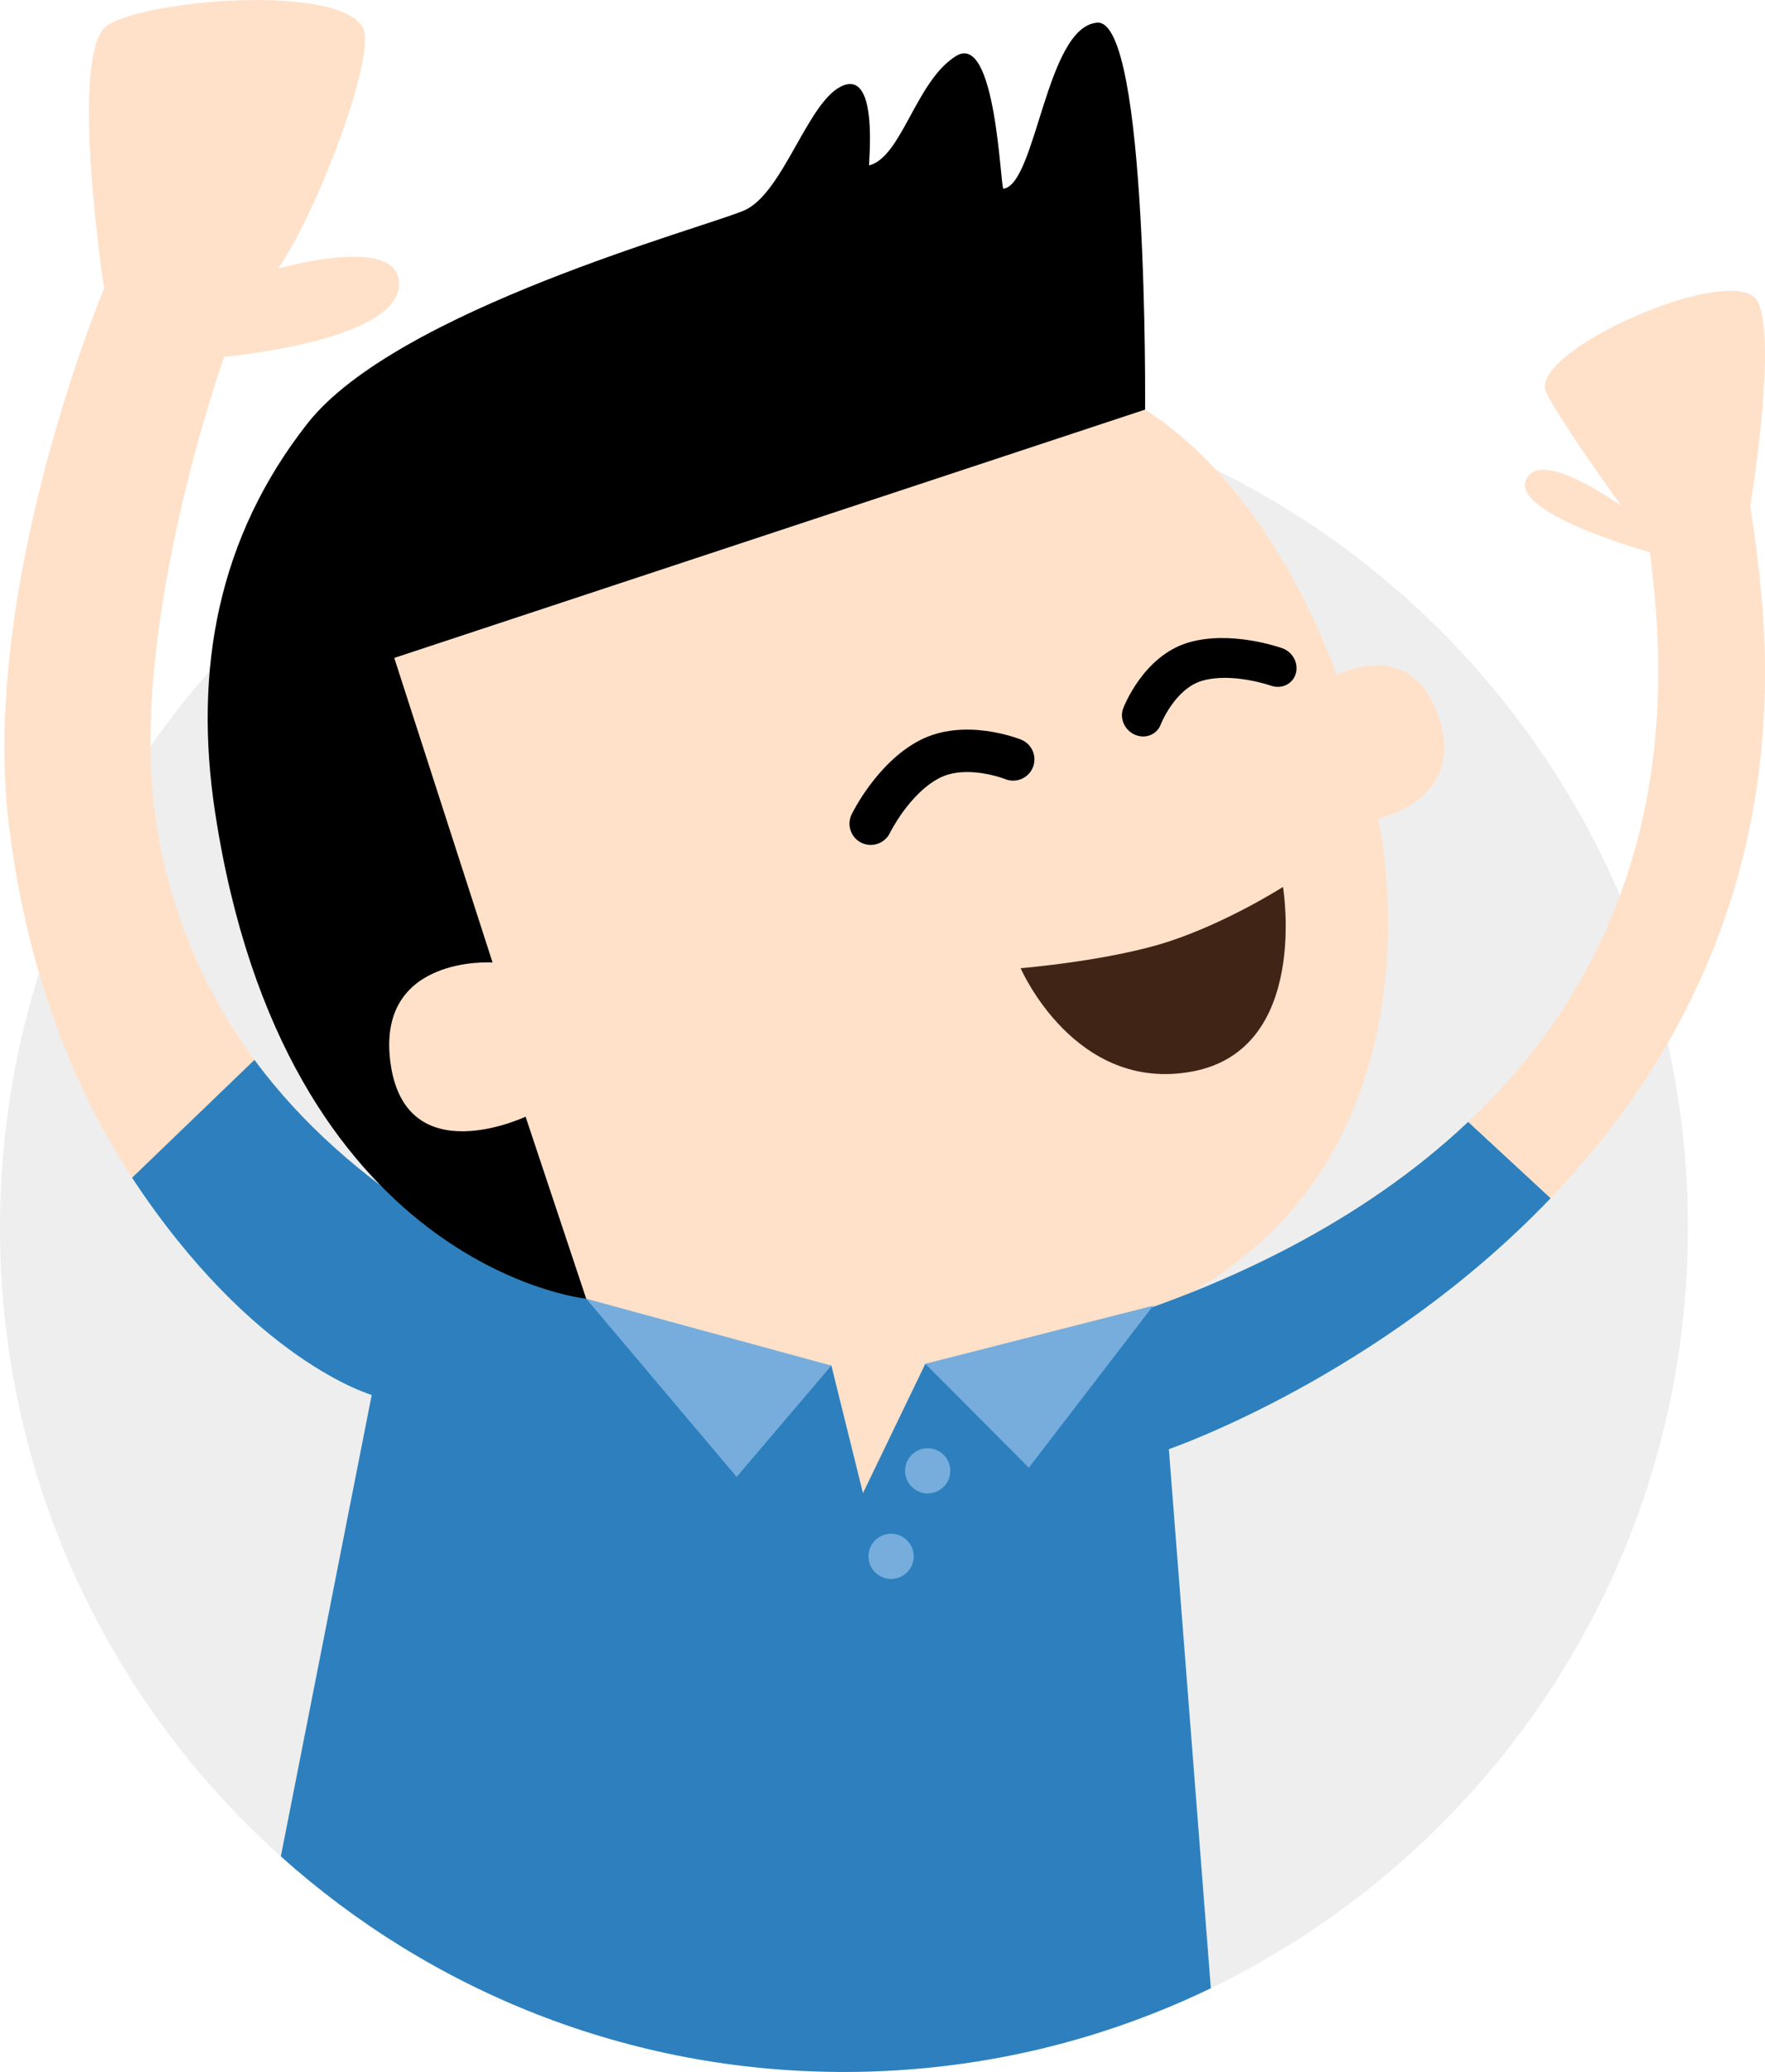 <?xml version="1.0" encoding="utf-8"?>
<!-- Generator: Adobe Illustrator 17.0.0, SVG Export Plug-In . SVG Version: 6.00 Build 0)  -->
<!DOCTYPE svg PUBLIC "-//W3C//DTD SVG 1.1//EN" "http://www.w3.org/Graphics/SVG/1.1/DTD/svg11.dtd">
<svg version="1.1" id="Livello_1" xmlns="http://www.w3.org/2000/svg" xmlns:xlink="http://www.w3.org/1999/xlink" x="0px" y="0px"
	 width="104.566px" height="122.717px" viewBox="0 0 104.566 122.717" enable-background="new 0 0 104.566 122.717"
	 xml:space="preserve">
<g>
	<g>
		<path fill-rule="evenodd" clip-rule="evenodd" fill="#EEEEEE" d="M71.736,117.756"/>
		<path fill-rule="evenodd" clip-rule="evenodd" fill="#EEEEEE" d="M50,22.717c27.614,0,50,22.386,50,50
			c0,19.824-11.538,36.952-28.264,45.039l-2.487-31.928c0,0,12.494-4.272,22.62-14.865l-2.487-2.301l-2.399-2.22
			C74.118,78.596,54.821,80.773,54.821,80.773l-3.695,7.661l-1.871-7.553c0,0-22.861-2.816-34.182-18.106l-7.25,6.98
			c7.169,10.879,14.198,12.864,14.198,12.864l-5.384,27.331C6.428,100.795,0,87.509,0,72.717C0,45.103,22.386,22.717,50,22.717z"/>
		<path fill-rule="evenodd" clip-rule="evenodd" fill="#EEEEEE" d="M16.638,109.95"/>
	</g>
	<path fill-rule="evenodd" clip-rule="evenodd" fill="#FFE1C9" d="M6.167,17.079c0,0-2.151-14.067,0.207-15.587
		S20.002-0.97,21.494,1.623c0.837,1.455-2.493,10.558-5.008,14.283c0,0,7.491-2.154,7.142,1.097c-0.35,3.25-10.348,4.13-10.348,4.13
		S7.726,36.695,9.149,47.937c0.741,5.856,3.003,10.842,5.924,14.837l-7.25,6.98C4.513,64.692,1.637,57.84,0.534,48.943
		C-1.233,34.688,6.167,17.079,6.167,17.079z"/>
	<path fill-rule="evenodd" clip-rule="evenodd" fill="#FFE1C9" d="M22.854,38.776c0,0,37.146-19.521,44.986-14.516
		s11.339,15.733,11.339,15.733s4.44-2.397,6.067,2.506s-3.592,5.977-3.592,5.977s6.885,30.056-26.833,32.295
		c2.521,4.304-2.801,15.05-2.801,15.05L31.856,75.687l-10.216-10.96L18.28,47.154L22.854,38.776z"/>
	<path fill-rule="evenodd" clip-rule="evenodd" fill="#402517" d="M76.009,52.53c0,0,1.617,9.615-5.357,10.929
		c-6.974,1.314-10.186-6.115-10.186-6.115s5.326-0.439,8.825-1.596C72.792,54.592,76.009,52.53,76.009,52.53z"/>
	<path fill-rule="evenodd" clip-rule="evenodd" fill="#2D80BD" d="M71.736,117.756c-6.573,3.178-13.946,4.961-21.736,4.961
		c-12.823,0-24.513-4.832-33.363-12.768l5.384-27.331c0,0-7.029-1.985-14.198-12.864l7.25-6.98
		C26.395,78.065,49.255,80.88,49.255,80.88l1.871,7.553l3.695-7.661c0,0,19.297-2.177,32.162-14.329l2.399,2.22l2.487,2.301
		c-10.126,10.593-22.62,14.865-22.62,14.865L71.736,117.756z"/>
	<g>
		<polygon fill="#76ADDD" points="68.322,77.331 60.953,86.927 54.821,80.773 		"/>
		<polygon fill="#76ADDD" points="49.255,80.88 43.642,87.473 34.73,76.919 		"/>
		<circle fill="#76ADDD" cx="52.792" cy="92.179" r="1.339"/>
		<circle fill="#76ADDD" cx="54.959" cy="87.113" r="1.339"/>
	</g>
	<path fill-rule="evenodd" clip-rule="evenodd" d="M34.73,76.919c0,0-17.871-1.808-21.988-28.812
		c-1.295-8.495,0.199-16.305,5.471-23.023s23.538-11.602,25.88-12.623c2.342-1.022,3.801-6.625,5.887-7.407
		c2.086-0.782,1.458,4.646,1.513,4.742c1.937-0.496,2.771-5.017,5.151-6.481s2.619,7.89,2.804,7.864
		c1.945-0.267,2.525-9.603,5.554-9.836C68.032,1.112,67.84,24.26,67.84,24.26L23.358,38.967l5.823,18.037
		c0,0-6.965-0.458-6.038,6.012c0.926,6.47,7.995,3.121,7.995,3.121L34.73,76.919z"/>
	<path d="M51.586,50.044c-0.185,0-0.372-0.041-0.549-0.127c-0.625-0.304-0.887-1.054-0.584-1.68c0.06-0.124,1.498-3.057,4.009-4.376
		c2.66-1.398,5.9-0.107,6.037-0.052c0.644,0.262,0.955,0.998,0.692,1.642c-0.262,0.645-0.998,0.954-1.642,0.692
		c-0.019-0.008-2.3-0.899-3.915-0.052c-1.767,0.928-2.902,3.221-2.913,3.244C52.502,49.783,52.053,50.044,51.586,50.044z"/>
	<path d="M76.507,40.348c0.117-0.12,0.207-0.27,0.259-0.443c0.184-0.612-0.172-1.288-0.798-1.512
		c-0.124-0.045-3.071-1.082-5.575-0.333c-2.652,0.793-3.804,3.775-3.852,3.902c-0.225,0.597,0.09,1.294,0.704,1.557
		c0.614,0.263,1.293-0.009,1.519-0.605c0.007-0.018,0.828-2.105,2.439-2.588c1.762-0.527,4.072,0.277,4.095,0.285
		C75.746,40.77,76.212,40.652,76.507,40.348z"/>
	<path fill-rule="evenodd" clip-rule="evenodd" fill="#FFE1C9" d="M104.154,17.898c1.118,2.404-0.371,11.588-0.579,12.83
		l-5.421,2.101c0,0-8.51-2.303-7.76-4.364c0.75-2.06,5.662,1.498,5.662,1.498c-1.629-2.262-3.728-5.267-4.445-6.702
		C90.377,20.794,102.955,15.318,104.154,17.898z"/>
	<path fill-rule="evenodd" clip-rule="evenodd" fill="#FFE1C9" d="M98.044,35.461c-0.175-1.943-0.411-3.764-0.687-5.494h6.336
		c0.26,1.633,0.48,3.341,0.647,5.13c1.517,16.185-4.797,27.84-12.47,35.867l-4.886-4.52C94.157,59.668,99.332,49.792,98.044,35.461z
		"/>
</g>
</svg>
